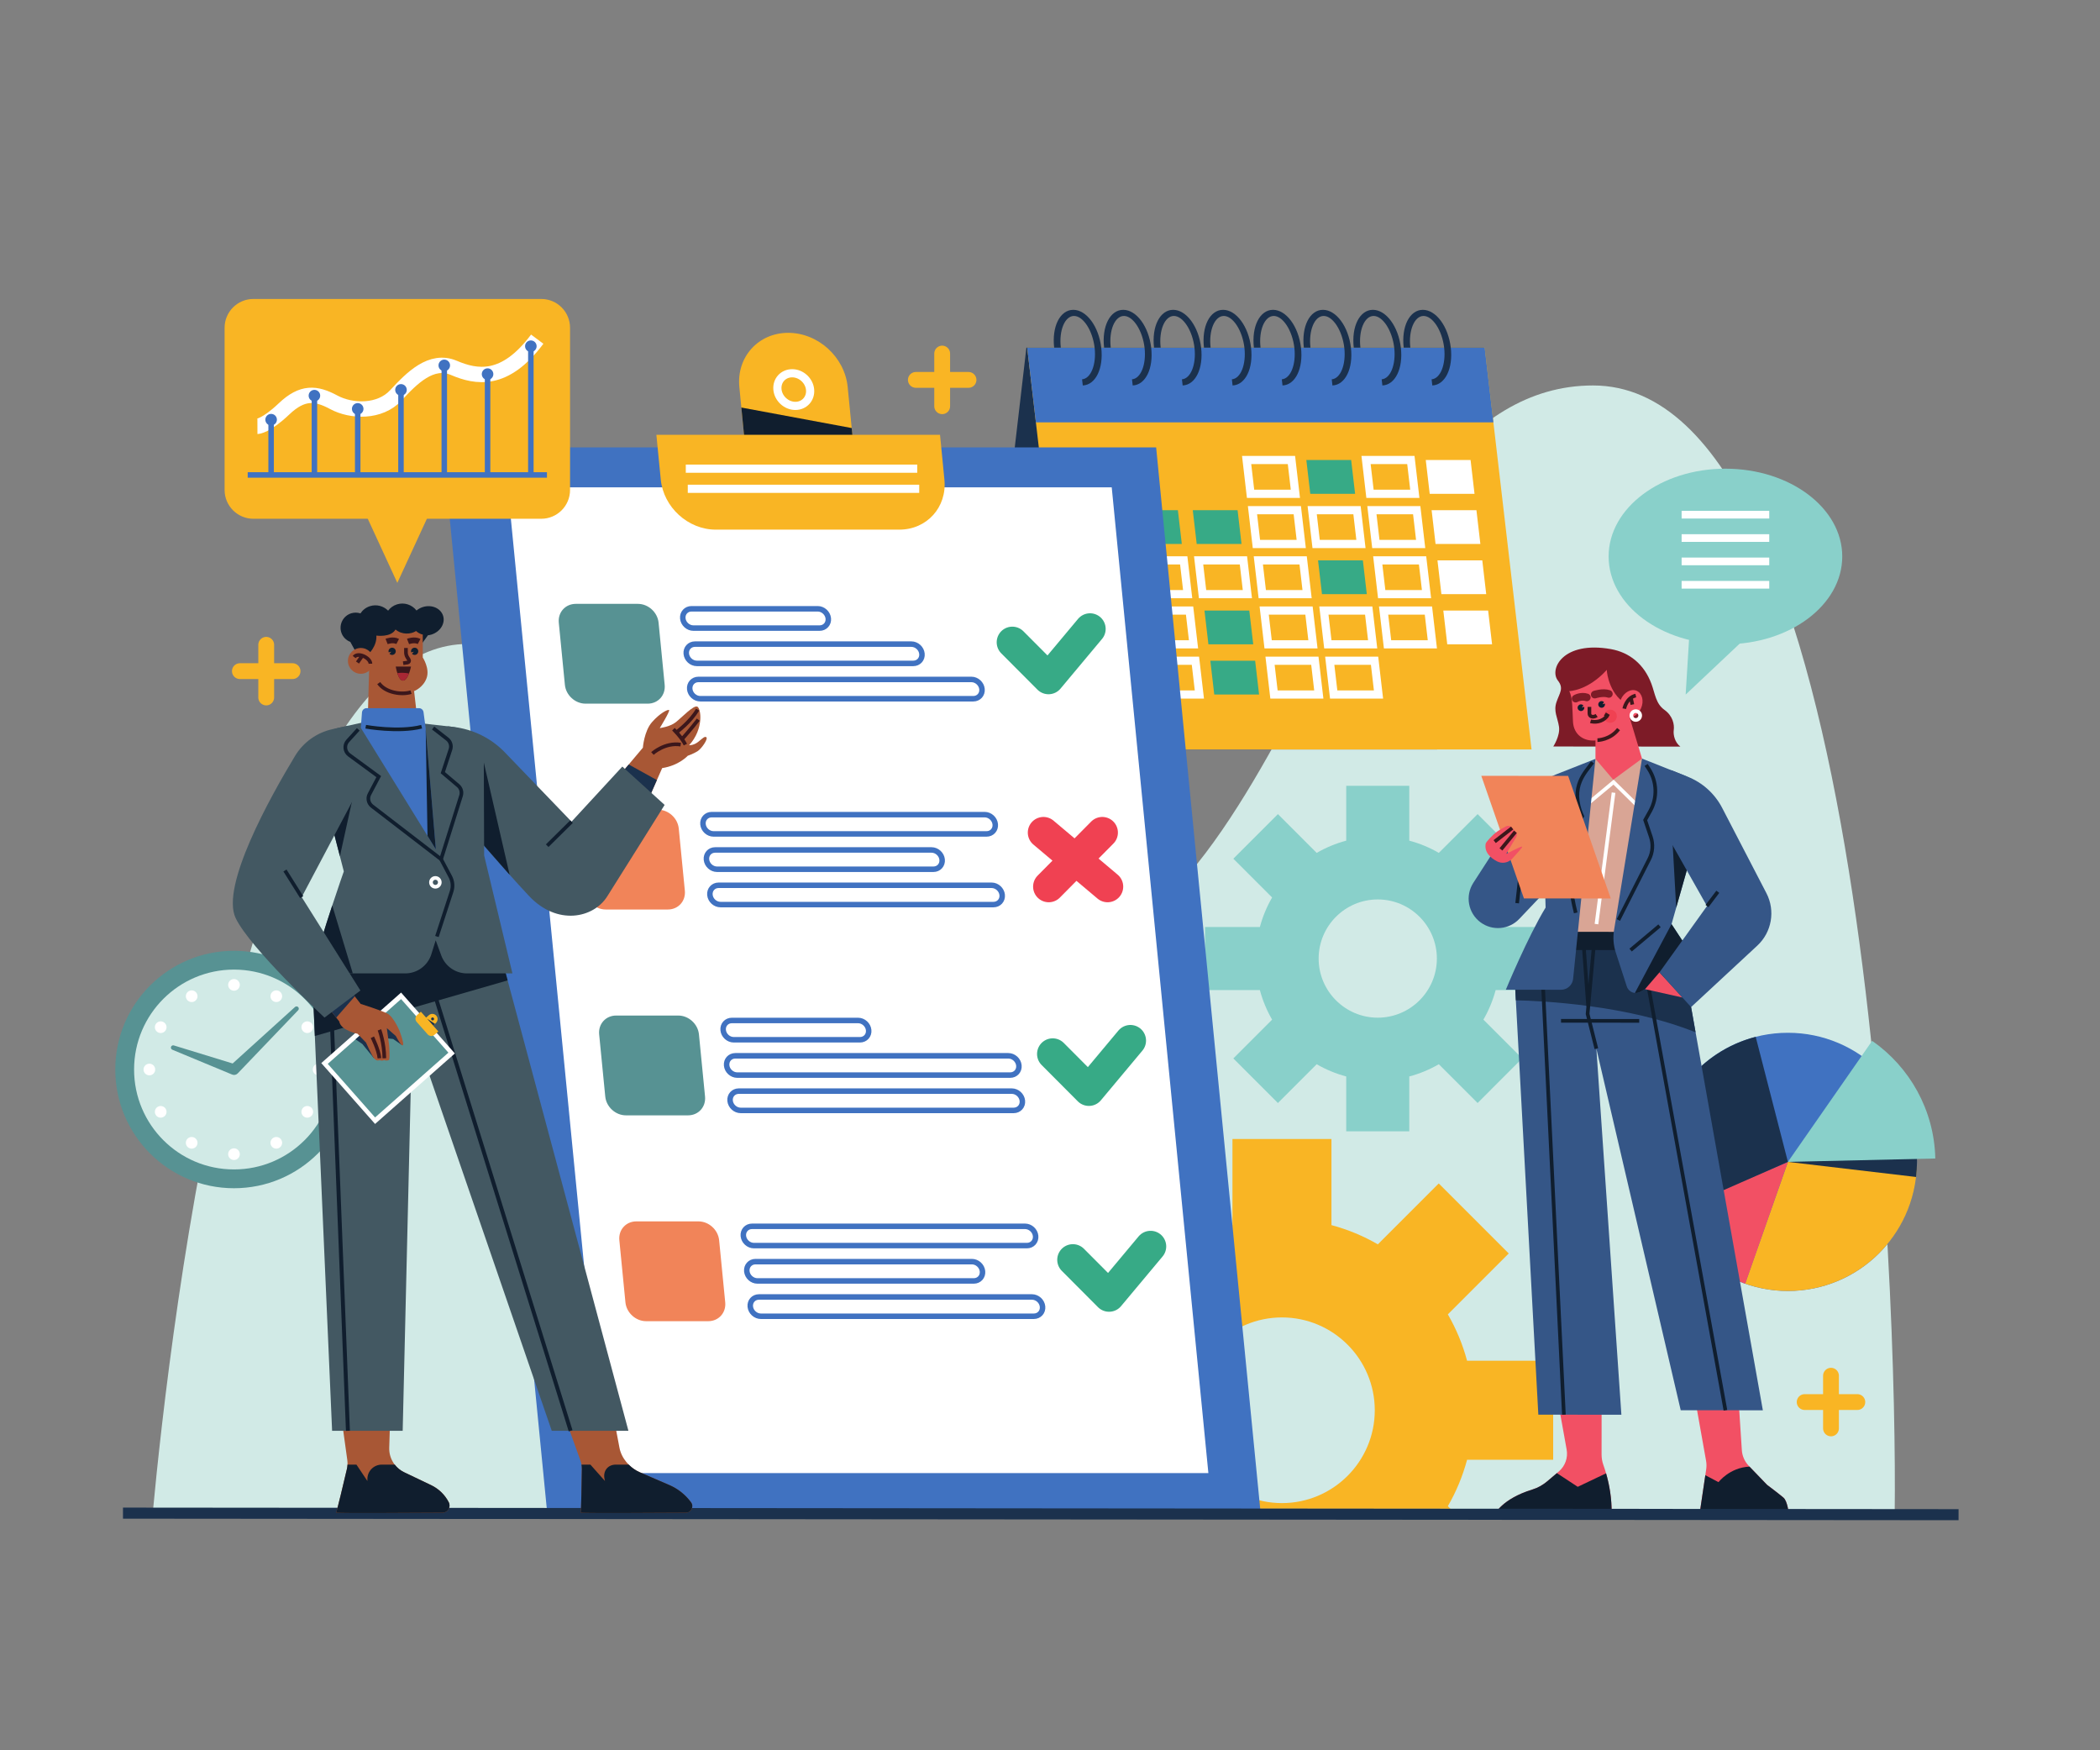 <svg width="480" height="400" viewBox="0 0 480 400" fill="none" xmlns="http://www.w3.org/2000/svg">
<rect x="0" y="0" width="480" height="400" fill="#808080" stroke="none"/>
<path d="M433.073 345.786C433.684 297.516 427.435 88.092 364.123 88.092C304.548 88.092 296.008 220.144 232.903 220.928C169.797 221.711 164.606 147.168 106.889 147.168C56.753 147.168 38.768 304.467 34.909 345.786H433.073Z" fill="#D1EAE6"/>
<path d="M80.615 244.427C80.612 259.411 68.462 271.556 53.478 271.553C38.494 271.55 26.349 259.401 26.352 244.416C26.355 229.432 38.504 217.288 53.488 217.29C68.473 217.293 80.617 229.443 80.615 244.427Z" fill="#579293"/>
<path d="M76.318 244.426C76.316 257.038 66.091 267.259 53.479 267.257C40.867 267.254 30.645 257.029 30.648 244.417C30.651 231.806 40.876 221.584 53.488 221.586C66.099 221.589 76.321 231.815 76.318 244.426Z" fill="#D1EAE6"/>
<path d="M39.733 238.916L53.9 243.265L52.626 243.541L67.431 230.13C67.482 230.084 67.541 230.049 67.605 230.026C67.669 230.003 67.737 229.992 67.806 229.996C67.874 229.999 67.941 230.016 68.002 230.045C68.064 230.074 68.119 230.115 68.165 230.166C68.349 230.369 68.341 230.679 68.155 230.874L54.341 245.303L54.331 245.314C53.996 245.664 53.489 245.753 53.067 245.578L39.381 239.894C39.116 239.783 38.99 239.478 39.1 239.214C39.204 238.965 39.48 238.84 39.733 238.916Z" fill="#579293"/>
<path d="M54.816 225.079C54.816 225.815 54.219 226.411 53.483 226.411C52.747 226.411 52.15 225.815 52.15 225.079C52.15 224.343 52.747 223.746 53.483 223.746C54.219 223.746 54.816 224.343 54.816 225.079ZM54.816 263.764C54.816 264.501 54.219 265.098 53.483 265.098C52.747 265.098 52.15 264.501 52.15 263.764C52.15 263.028 52.747 262.431 53.483 262.431C54.219 262.431 54.816 263.028 54.816 263.764ZM44.966 227.004C45.334 227.641 45.116 228.457 44.479 228.825C43.841 229.193 43.026 228.974 42.657 228.337C42.29 227.699 42.508 226.884 43.145 226.516C43.783 226.147 44.598 226.367 44.966 227.004ZM64.309 260.507C64.677 261.143 64.458 261.959 63.821 262.327C63.184 262.695 62.368 262.476 62 261.839C61.632 261.202 61.85 260.387 62.488 260.019C63.126 259.65 63.941 259.869 64.309 260.507ZM37.398 233.596C38.036 233.964 38.254 234.779 37.887 235.417C37.519 236.054 36.703 236.274 36.066 235.905C35.428 235.537 35.21 234.722 35.578 234.084C35.946 233.446 36.761 233.228 37.398 233.596ZM70.901 252.939C71.538 253.307 71.757 254.122 71.389 254.76C71.021 255.397 70.206 255.615 69.568 255.247C68.93 254.879 68.712 254.064 69.08 253.427C69.448 252.789 70.263 252.571 70.901 252.939ZM34.141 243.089C34.877 243.089 35.474 243.685 35.474 244.421C35.474 245.158 34.877 245.754 34.141 245.754C33.404 245.754 32.808 245.158 32.808 244.421C32.808 243.685 33.404 243.089 34.141 243.089ZM72.826 243.089C73.562 243.089 74.159 243.685 74.159 244.421C74.159 245.158 73.562 245.754 72.826 245.754C72.09 245.754 71.493 245.158 71.493 244.421C71.493 243.685 72.09 243.089 72.826 243.089ZM36.066 252.939C36.703 252.571 37.519 252.789 37.887 253.427C38.254 254.064 38.036 254.879 37.398 255.247C36.761 255.615 35.946 255.397 35.578 254.76C35.21 254.122 35.428 253.307 36.066 252.939ZM69.568 233.596C70.206 233.228 71.021 233.446 71.389 234.084C71.757 234.722 71.538 235.537 70.901 235.905C70.263 236.273 69.448 236.054 69.08 235.417C68.712 234.779 68.93 233.964 69.568 233.596ZM42.657 260.507C43.026 259.869 43.841 259.65 44.479 260.018C45.116 260.387 45.334 261.202 44.966 261.839C44.598 262.476 43.783 262.695 43.145 262.327C42.508 261.959 42.29 261.143 42.657 260.507ZM62 227.004C62.368 226.367 63.184 226.147 63.821 226.516C64.458 226.884 64.677 227.699 64.309 228.337C63.941 228.974 63.126 229.193 62.488 228.825C61.85 228.457 61.632 227.641 62 227.004Z" fill="white"/>
<path d="M438.17 265.53C438.17 281.824 424.96 295.034 408.666 295.034C392.371 295.034 379.162 281.824 379.162 265.53C379.162 249.236 392.371 236.026 408.666 236.026C424.96 236.026 438.17 249.236 438.17 265.53Z" fill="#4072C1"/>
<path d="M408.666 265.53L398.883 293.366C401.945 294.442 405.236 295.034 408.666 295.034C424.616 295.034 437.602 282.375 438.143 266.557L408.666 265.53Z" fill="#F9B524"/>
<path d="M437.962 268.981C438.094 267.848 438.17 266.699 438.17 265.531C438.17 262.868 437.81 260.288 437.149 257.834L408.666 265.531L437.962 268.981Z" fill="#1B314D"/>
<path d="M442.357 264.757C442.105 253.621 436.459 243.823 427.923 237.87L408.666 265.531L442.357 264.757Z" fill="#89D0CA"/>
<path d="M398.907 293.374L408.666 265.531L381.552 277.172C384.797 284.721 391.104 290.64 398.907 293.374Z" fill="#F25064"/>
<path d="M401.303 236.953C388.572 240.223 379.162 251.777 379.162 265.531C379.162 269.752 380.056 273.764 381.653 277.395L408.666 265.531L401.303 236.953ZM223.894 171.272H328.466L339.177 79.45H234.606L223.894 171.272Z" fill="#1B314D"/>
<path d="M350.067 171.272H245.495L234.784 79.45H339.355L350.067 171.272Z" fill="#F9B524"/>
<path d="M341.346 96.52H236.776L234.784 79.45H339.355L341.346 96.52Z" fill="#4072C1"/>
<path d="M327.224 86.687C329.233 86.531 330.54 83.288 330.092 79.455C329.635 75.526 327.477 72.207 325.383 72.207C323.289 72.207 321.906 75.526 322.365 79.455H320.848C320.282 74.605 322.203 70.807 325.22 70.807C328.238 70.807 331.044 74.605 331.609 79.455C332.166 84.222 330.316 87.965 327.388 88.092L327.224 86.687ZM315.81 86.687C317.819 86.531 319.126 83.288 318.679 79.455C318.221 75.526 316.064 72.207 313.97 72.207C311.875 72.207 310.493 75.526 310.951 79.455H309.434C308.869 74.605 310.789 70.807 313.806 70.807C316.824 70.807 319.63 74.605 320.196 79.455C320.752 84.222 318.904 87.965 315.974 88.092L315.81 86.687ZM304.397 86.687C306.406 86.531 307.712 83.288 307.266 79.455C306.807 75.526 304.651 72.207 302.556 72.207C300.462 72.207 299.08 75.526 299.538 79.455H298.021C297.456 74.605 299.376 70.807 302.392 70.807C305.41 70.807 308.217 74.605 308.782 79.455C309.338 84.222 307.49 87.965 304.56 88.092L304.397 86.687ZM292.983 86.687C294.992 86.531 296.299 83.288 295.852 79.455C295.393 75.526 293.237 72.207 291.143 72.207C289.049 72.207 287.666 75.526 288.124 79.455H286.607C286.041 74.605 287.961 70.807 290.979 70.807C293.996 70.807 296.804 74.605 297.369 79.455C297.925 84.222 296.076 87.965 293.147 88.092L292.983 86.687ZM281.57 86.687C283.578 86.531 284.886 83.288 284.438 79.455C283.98 75.526 281.823 72.207 279.729 72.207C277.634 72.207 276.253 75.526 276.711 79.455H275.194C274.628 74.605 276.548 70.807 279.566 70.807C282.583 70.807 285.389 74.605 285.956 79.455C286.511 84.222 284.662 87.965 281.734 88.092L281.57 86.687ZM270.156 86.687C272.165 86.531 273.472 83.288 273.025 79.455C272.567 75.526 270.41 72.207 268.316 72.207C266.221 72.207 264.839 75.526 265.297 79.455H263.78C263.214 74.605 265.135 70.807 268.152 70.807C271.17 70.807 273.976 74.605 274.542 79.455C275.098 84.222 273.249 87.965 270.32 88.092L270.156 86.687ZM258.742 86.687C260.752 86.531 262.058 83.288 261.611 79.455C261.153 75.526 258.997 72.207 256.902 72.207C254.807 72.207 253.425 75.526 253.884 79.455H252.366C251.801 74.605 253.721 70.807 256.739 70.807C259.757 70.807 262.563 74.605 263.128 79.455C263.684 84.222 261.836 87.965 258.906 88.092L258.742 86.687ZM247.329 86.687C249.338 86.531 250.645 83.288 250.198 79.455C249.74 75.526 247.583 72.207 245.489 72.207C243.394 72.207 242.012 75.526 242.471 79.455H240.953C240.387 74.605 242.307 70.807 245.325 70.807C248.342 70.807 251.149 74.605 251.715 79.455C252.271 84.222 250.422 87.965 247.493 88.092L247.329 86.687Z" fill="#1B314D"/>
<path d="M296.088 112.852H285.844L284.944 105.131H295.188L296.088 112.852Z" stroke="white" stroke-width="1.871" stroke-miterlimit="10"/>
<path d="M309.736 112.852H299.492L298.592 105.131H308.835L309.736 112.852Z" fill="#37AA86"/>
<path d="M323.385 112.852H313.141L312.24 105.131H322.484L323.385 112.852Z" stroke="white" stroke-width="1.871" stroke-miterlimit="10"/>
<path d="M337.033 112.852H326.789L325.889 105.131H336.132L337.033 112.852Z" fill="white"/>
<path d="M256.481 124.319H246.238L245.337 116.597H255.58L256.481 124.319Z" stroke="white" stroke-width="1.871" stroke-miterlimit="10"/>
<path d="M270.129 124.319H259.885L258.985 116.597H269.228L270.129 124.319ZM283.777 124.319H273.534L272.633 116.597H282.877L283.777 124.319Z" fill="#37AA86"/>
<path d="M297.425 124.319H287.182L286.282 116.597H296.525L297.425 124.319ZM311.074 124.319H300.83L299.929 116.597H310.173L311.074 124.319ZM324.722 124.319H314.478L313.578 116.597H323.821L324.722 124.319Z" stroke="white" stroke-width="1.871" stroke-miterlimit="10"/>
<path d="M338.371 124.319H328.127L327.226 116.597H337.47L338.371 124.319Z" fill="white"/>
<path d="M257.818 135.786H247.574L246.674 128.065H256.917L257.818 135.786ZM271.467 135.786H261.223L260.323 128.065H270.566L271.467 135.786ZM285.115 135.786H274.871L273.971 128.065H284.214L285.115 135.786ZM298.763 135.786H288.52L287.619 128.065H297.862L298.763 135.786Z" stroke="white" stroke-width="1.871" stroke-miterlimit="10"/>
<path d="M312.411 135.786H302.168L301.268 128.065H311.511L312.411 135.786Z" fill="#37AA86"/>
<path d="M326.06 135.786H315.816L314.915 128.065H325.159L326.06 135.786Z" stroke="white" stroke-width="1.871" stroke-miterlimit="10"/>
<path d="M339.707 135.786H329.464L328.564 128.065H338.807L339.707 135.786Z" fill="white"/>
<path d="M259.156 147.253H248.912L248.012 139.532H258.256L259.156 147.253ZM272.804 147.253H262.56L261.66 139.532H271.903L272.804 147.253Z" stroke="white" stroke-width="1.871" stroke-miterlimit="10"/>
<path d="M286.453 147.253H276.209L275.308 139.532H285.552L286.453 147.253Z" fill="#37AA86"/>
<path d="M300.101 147.253H289.857L288.957 139.532H299.2L300.101 147.253ZM313.749 147.253H303.506L302.605 139.532H312.848L313.749 147.253ZM327.397 147.253H317.154L316.253 139.532H326.497L327.397 147.253Z" stroke="white" stroke-width="1.871" stroke-miterlimit="10"/>
<path d="M341.045 147.253H330.802L329.901 139.532H340.144L341.045 147.253Z" fill="white"/>
<path d="M260.493 158.72H250.25L249.35 150.998H259.593L260.493 158.72ZM274.142 158.72H263.898L262.997 150.998H273.241L274.142 158.72Z" stroke="white" stroke-width="1.871" stroke-miterlimit="10"/>
<path d="M287.79 158.72H277.546L276.646 150.998H286.889L287.79 158.72Z" fill="#37AA86"/>
<path d="M301.439 158.72H291.195L290.294 150.998H300.538L301.439 158.72ZM315.086 158.72H304.843L303.942 150.998H314.186L315.086 158.72Z" stroke="white" stroke-width="1.871" stroke-miterlimit="10"/>
<path d="M328.427 219.064C328.427 226.514 322.365 232.575 314.915 232.575C307.466 232.575 301.404 226.514 301.404 219.064C301.404 211.615 307.466 205.554 314.915 205.554C322.365 205.554 328.427 211.615 328.427 219.064ZM354.395 226.271V211.858H341.862C341.221 209.466 340.279 207.202 339.063 205.107L347.926 196.243L337.737 186.054L328.872 194.917C326.778 193.701 324.513 192.759 322.121 192.119V179.585H307.709V192.119C305.317 192.759 303.053 193.701 300.957 194.917L292.094 186.054L281.905 196.243L290.768 205.107C289.553 207.202 288.609 209.466 287.969 211.858H275.436V226.271H287.969C288.609 228.663 289.553 230.927 290.768 233.023L281.905 241.885L292.094 252.075L300.957 243.212C303.053 244.428 305.317 245.37 307.709 246.01V258.543H322.121V246.01C324.513 245.37 326.778 244.428 328.872 243.212L337.737 252.075L347.926 241.885L339.063 233.023C340.279 230.927 341.221 228.663 341.862 226.271H354.395Z" fill="#89D0CA"/>
<mask id="mask0_32_681" style="mask-type:luminance" maskUnits="userSpaceOnUse" x="206" y="237" width="170" height="109">
<path d="M375.211 345.544H206.89V237.623H375.211V345.544Z" fill="white"/>
</mask>
<g mask="url(#mask0_32_681)">
<path d="M314.234 322.295C314.234 333.992 304.716 343.51 293.017 343.51C281.32 343.51 271.802 333.992 271.802 322.295C271.802 310.597 281.32 301.078 293.017 301.078C304.716 301.078 314.234 310.597 314.234 322.295ZM355.01 333.61V310.979H335.331C334.324 307.222 332.844 303.667 330.936 300.377L344.854 286.459L328.853 270.458L314.935 284.377C311.645 282.468 308.089 280.988 304.333 279.981V260.302H281.703V279.981C277.946 280.988 274.39 282.468 271.1 284.377L257.182 270.458L241.182 286.459L255.1 300.377C253.19 303.667 251.711 307.222 250.705 310.979H231.025V333.61H250.705C251.711 337.366 253.19 340.922 255.1 344.212L241.182 358.13L257.182 374.13L271.1 360.212C274.39 362.121 277.946 363.601 281.703 364.606V384.288H304.333V364.606C308.089 363.601 311.645 362.121 314.935 360.212L328.853 374.13L344.854 358.13L330.936 344.212C332.844 340.922 334.324 337.366 335.331 333.61H355.01Z" fill="#F9B524"/>
</g>
<path d="M288.143 345.786H125.079L101.196 102.245H264.26L288.143 345.786Z" fill="#4072C1"/>
<path d="M276.202 336.657H138.157L116.063 111.373H254.109L276.202 336.657Z" fill="white"/>
<path d="M195.89 110.206H171.128L168.993 88.445C168.323 81.606 173.323 76.063 180.16 76.063C186.999 76.063 193.086 81.606 193.756 88.445L195.89 110.206Z" fill="#F9B524"/>
<path d="M185.161 89.031C185.362 91.09 183.857 92.76 181.798 92.76C179.739 92.76 177.906 91.09 177.703 89.031C177.502 86.972 179.007 85.302 181.067 85.302C183.126 85.302 184.959 86.972 185.161 89.031Z" stroke="white" stroke-width="1.871" stroke-miterlimit="10"/>
<path d="M169.453 93.134L194.676 97.825L195.586 107.11H170.824L169.453 93.134Z" fill="#101E2E"/>
<path d="M205.548 121.04H163.594C157.277 121.04 151.653 115.918 151.034 109.6L150.031 99.373H214.863L215.865 109.6C216.485 115.918 211.866 121.04 205.548 121.04Z" fill="#F9B524"/>
<path d="M156.754 107.11H209.656M157.205 111.707H210.107" stroke="white" stroke-width="1.871" stroke-miterlimit="10"/>
<path d="M148.04 160.812H133.845C131.467 160.812 129.35 158.884 129.117 156.504L127.725 142.31C127.491 139.931 129.23 138.003 131.61 138.003H145.804C148.182 138.003 150.299 139.931 150.533 142.31L151.925 156.504C152.159 158.884 150.419 160.812 148.04 160.812Z" fill="#579293"/>
<path d="M187.338 143.54H158.49C157.273 143.54 156.189 142.552 156.07 141.335C155.95 140.117 156.841 139.13 158.058 139.13H186.905C188.122 139.13 189.206 140.117 189.326 141.335C189.445 142.552 188.555 143.54 187.338 143.54ZM208.743 151.612H159.282C158.064 151.612 156.981 150.626 156.861 149.408C156.742 148.191 157.632 147.203 158.85 147.203H208.311C209.528 147.203 210.612 148.191 210.731 149.408C210.851 150.626 209.961 151.612 208.743 151.612ZM222.469 159.686H160.074C158.856 159.686 157.773 158.698 157.653 157.481C157.534 156.263 158.424 155.276 159.642 155.276H222.037C223.254 155.276 224.338 156.263 224.457 157.481C224.577 158.698 223.686 159.686 222.469 159.686Z" stroke="#4072C1" stroke-width="1.256" stroke-miterlimit="10"/>
<path d="M152.654 207.854H138.459C136.081 207.854 133.963 205.925 133.729 203.546L132.338 189.352C132.105 186.973 133.844 185.045 136.222 185.045H150.417C152.795 185.045 154.913 186.973 155.146 189.352L156.538 203.546C156.771 205.925 155.032 207.854 152.654 207.854Z" fill="#F18459"/>
<path d="M225.499 190.581H163.104C161.886 190.581 160.802 189.594 160.683 188.377C160.563 187.159 161.453 186.172 162.671 186.172H225.066C226.284 186.172 227.368 187.159 227.487 188.377C227.607 189.594 226.717 190.581 225.499 190.581ZM213.357 198.654H163.895C162.677 198.654 161.593 197.667 161.474 196.449C161.355 195.232 162.245 194.244 163.462 194.244H212.924C214.142 194.244 215.226 195.232 215.345 196.449C215.464 197.667 214.574 198.654 213.357 198.654ZM227.082 206.727H164.687C163.469 206.727 162.385 205.74 162.266 204.523C162.146 203.305 163.037 202.318 164.254 202.318H226.649C227.867 202.318 228.951 203.305 229.071 204.523C229.19 205.74 228.3 206.727 227.082 206.727Z" stroke="#4072C1" stroke-width="1.256" stroke-miterlimit="10"/>
<path d="M157.266 254.896H143.072C140.694 254.896 138.576 252.967 138.344 250.588L136.951 236.394C136.718 234.015 138.457 232.086 140.836 232.086H155.03C157.409 232.086 159.526 234.015 159.759 236.394L161.151 250.588C161.385 252.967 159.646 254.896 157.266 254.896Z" fill="#579293"/>
<path d="M196.564 237.623H167.717C166.499 237.623 165.415 236.636 165.296 235.418C165.177 234.201 166.067 233.214 167.285 233.214H196.131C197.349 233.214 198.433 234.201 198.552 235.418C198.672 236.636 197.781 237.623 196.564 237.623ZM230.904 245.696H168.509C167.291 245.696 166.207 244.708 166.088 243.491C165.969 242.274 166.859 241.286 168.077 241.286H230.472C231.689 241.286 232.773 242.274 232.892 243.491C233.012 244.708 232.121 245.696 230.904 245.696ZM231.696 253.769H169.3C168.083 253.769 166.999 252.781 166.879 251.565C166.76 250.346 167.65 249.36 168.868 249.36H231.263C232.481 249.36 233.565 250.346 233.684 251.565C233.803 252.781 232.913 253.769 231.696 253.769Z" stroke="#4072C1" stroke-width="1.256" stroke-miterlimit="10"/>
<path d="M161.88 301.937H147.686C145.307 301.937 143.19 300.008 142.956 297.631L141.564 283.436C141.331 281.058 143.07 279.129 145.449 279.129H159.643C162.022 279.129 164.139 281.058 164.373 283.436L165.765 297.631C165.997 300.008 164.259 301.937 161.88 301.937Z" fill="#F18459"/>
<path d="M234.725 284.664H172.33C171.112 284.664 170.029 283.677 169.909 282.46C169.79 281.242 170.68 280.256 171.897 280.256H234.292C235.51 280.256 236.594 281.242 236.713 282.46C236.833 283.677 235.943 284.664 234.725 284.664ZM222.583 292.738H173.122C171.904 292.738 170.821 291.75 170.701 290.533C170.581 289.315 171.472 288.328 172.689 288.328H222.151C223.368 288.328 224.452 289.315 224.572 290.533C224.691 291.75 223.801 292.738 222.583 292.738ZM236.308 300.81H173.913C172.696 300.81 171.612 299.823 171.493 298.606C171.373 297.388 172.264 296.402 173.481 296.402H235.876C237.094 296.402 238.177 297.388 238.297 298.606C238.416 299.823 237.526 300.81 236.308 300.81Z" stroke="#4072C1" stroke-width="1.256" stroke-miterlimit="10"/>
<path d="M231.387 146.786L239.659 155.084L249.151 143.731M240.614 240.869L248.885 249.168L258.377 237.814M245.227 287.91L253.498 296.209L262.991 284.856" stroke="#37AA86" stroke-width="7.147" stroke-miterlimit="10" stroke-linecap="round" stroke-linejoin="round"/>
<path d="M238.499 190.275L253.161 202.624M251.95 190.275L239.71 202.624" stroke="#F04152" stroke-width="7.147" stroke-miterlimit="10" stroke-linecap="round" stroke-linejoin="round"/>
<path d="M366.084 320.81L366.075 332.397C366.074 333.223 366.212 334.039 366.492 334.817C367.194 336.764 368.516 341.141 368.358 346.124L341.656 346.102C341.656 346.102 343.218 342.566 350.29 340.396C351.547 340.01 352.701 339.344 353.701 338.492L356.306 336.275C357.747 335.048 358.428 333.149 358.093 331.288L356.21 320.802L366.084 320.81Z" fill="#F25064"/>
<path d="M367.103 336.705L360.628 339.79L355.854 336.66L353.701 338.492C352.701 339.344 351.547 340.01 350.29 340.395C343.218 342.566 341.656 346.102 341.656 346.102L368.358 346.124C368.476 342.387 367.763 338.99 367.103 336.705Z" fill="#101E2E"/>
<path d="M387.64 320.828L389.958 333.828C390.074 334.477 390.083 335.14 389.987 335.792L388.454 346.14L408.898 346.158C408.898 346.158 408.622 343.098 407.65 342.263C406.677 341.428 403.898 339.338 403.898 339.338L399.725 335.005C398.785 334.029 398.221 332.751 398.134 331.399L397.446 320.837L387.64 320.828Z" fill="#F25064"/>
<path d="M399.883 335.169C395.306 335.399 392.806 338.722 392.806 338.722L389.788 337.137L388.454 346.14L408.898 346.158C408.898 346.158 408.622 343.098 407.65 342.263C406.677 341.428 403.898 339.338 403.898 339.338L399.883 335.169Z" fill="#101E2E"/>
<path d="M355.909 182.805L364.679 173.426L375.318 173.365L381.256 182.827L376.206 214.191L356.405 214.174L355.909 182.805Z" fill="#D9A595"/>
<path d="M362.724 183.82L368.813 178.749L376.038 185.847M368.811 181.147L364.908 211.184" stroke="white" stroke-width="0.838" stroke-miterlimit="10"/>
<path d="M386.536 230.152L402.938 322.302L384.163 322.286L364.884 239.66L370.603 323.317L351.619 323.302L346.349 226.189L354.997 214.335L382.237 215.054L386.536 230.152Z" fill="#355687"/>
<path d="M386.536 230.151L382.237 215.053L354.997 214.335L346.349 226.188L346.48 228.606C352.39 228.727 371.858 229.618 387.562 235.921L386.536 230.151Z" fill="#1B314D"/>
<path d="M364.884 239.66L362.88 231.715L364.296 216.226M356.805 233.29L374.678 233.306M362.002 216.223L363.025 230.132M352.538 222.196L357.461 323.306M376.2 222.215L394.385 322.295" stroke="#101E2E" stroke-width="0.838" stroke-miterlimit="10"/>
<path d="M380.594 217.133L354.49 217.111L354.493 212.949L380.598 212.971L380.594 217.133Z" fill="#101E2E"/>
<path d="M368.195 148.342C372.475 149.101 375.816 151.82 377.47 156.278C378.304 158.521 378.458 160.816 380.438 162.226C382.419 163.636 382.73 165.67 382.573 166.817C382.415 167.964 382.832 169.686 384.082 170.625L355.033 170.601C355.033 170.601 356.652 168.151 356.341 166.065C356.03 163.979 355.04 162.57 355.772 160.432C356.505 158.294 357.493 157.333 356.089 155.529C354.057 152.921 357.244 146.404 368.195 148.342Z" fill="#7D1B27"/>
<path d="M367.269 153.088C367.268 153.992 368.029 159.139 372.199 161.159L372.51 164.044L375.318 173.365L368.743 178.192L364.679 173.426L364.683 169.219C361.971 169.459 359.712 167.89 359.54 164.969C359.369 162.048 359.51 159.513 358.676 157.948C358.676 157.948 362.919 157.882 367.269 153.088Z" fill="#F25064"/>
<path d="M369.558 163.68C369.558 164.505 368.888 165.175 368.064 165.175C367.238 165.175 366.568 164.505 366.568 163.68C366.568 162.854 367.238 162.184 368.064 162.184C368.888 162.184 369.558 162.854 369.558 163.68Z" fill="#F04152"/>
<path d="M365.126 169.149C365.126 169.149 368.047 169.126 369.952 166.624" stroke="#3C171B" stroke-width="0.838" stroke-miterlimit="10"/>
<path d="M375.088 161.883C374.359 163.535 372.736 164.418 371.463 163.855C370.189 163.293 369.747 161.499 370.476 159.848C371.205 158.196 372.829 157.313 374.102 157.876C375.376 158.438 375.818 160.232 375.088 161.883Z" fill="#F25064"/>
<path d="M371.26 161.957C371.26 161.957 371.731 159.455 373.896 158.96M373.112 161.02L372.783 159.47" stroke="#3C171B" stroke-width="0.838" stroke-miterlimit="10"/>
<path d="M374.901 163.525C374.9 164.082 374.448 164.533 373.891 164.532C373.335 164.532 372.883 164.08 372.884 163.523C372.884 162.967 373.337 162.515 373.893 162.515C374.45 162.516 374.902 162.968 374.901 163.525Z" stroke="white" stroke-width="0.838" stroke-miterlimit="10"/>
<path d="M361.57 161.702L361.905 161.216C361.738 161.042 361.501 160.939 361.244 160.98C360.827 161.045 360.541 161.438 360.608 161.855C360.674 162.273 361.067 162.557 361.484 162.491C361.901 162.425 362.185 162.033 362.119 161.615C362.114 161.585 362.096 161.56 362.088 161.531L361.57 161.702ZM366.291 160.953L366.627 160.466C366.46 160.292 366.222 160.19 365.965 160.23C365.547 160.296 365.263 160.688 365.33 161.105C365.396 161.522 365.787 161.807 366.204 161.741C366.622 161.674 366.907 161.282 366.84 160.866C366.836 160.834 366.817 160.81 366.809 160.782L366.291 160.953Z" fill="#101E2E"/>
<path d="M363.299 161.551C363.299 161.551 363.315 162.368 363.297 163.046C363.279 163.725 364.078 164.09 364.948 163.517M363.556 164.837C364.321 165.064 366.215 165.169 367.416 163.519M366.848 163.189L367.73 163.728" stroke="#3C171B" stroke-width="0.838" stroke-miterlimit="10"/>
<path d="M364.517 158.736C364.517 158.736 366.413 158.111 367.734 158.582M360.153 159.653C360.153 159.653 361.371 158.942 362.692 159.377" stroke="#7D1B27" stroke-width="1.755" stroke-miterlimit="10" stroke-linecap="round" stroke-linejoin="round"/>
<path d="M375.318 173.365L368.924 212.571C368.647 214.266 368.78 216.004 369.31 217.638L371.84 225.442C372.265 226.751 373.787 227.337 374.979 226.649L387.483 219.443L382.066 211.199L389.241 185.9C390.256 182.323 388.4 178.559 384.944 177.187L375.318 173.365Z" fill="#355687"/>
<path d="M379.319 211.578L372.708 217.127M376.261 174.81L376.862 175.734C378.742 178.621 378.872 182.31 377.199 185.321L376.037 187.412L377.334 191.253C377.615 192.085 377.727 192.965 377.664 193.841C377.601 194.716 377.364 195.571 376.966 196.354L369.915 210.25" stroke="#101E2E" stroke-width="0.838" stroke-miterlimit="10"/>
<path d="M382.066 211.199L373.694 226.92C374.123 226.962 374.57 226.885 374.979 226.649L387.483 219.443L382.066 211.199ZM382.257 191.763L383.133 207.436L386.318 196.207L382.257 191.763Z" fill="#101E2E"/>
<path d="M376.004 226.059L384.542 227.963L379.31 222.218L376.004 226.059Z" fill="#F25064"/>
<path d="M364.679 173.426L359.57 223.696C359.425 225.117 358.227 226.199 356.798 226.197L344.191 226.187C344.191 226.187 349.207 214.074 353.281 207.411L353.18 203.769L347.255 210.009C344.918 212.472 341.108 212.798 338.387 210.769C335.557 208.659 334.848 204.718 336.764 201.754L349.564 181.956C351.012 179.717 353.124 177.986 355.605 177.007L364.679 173.426Z" fill="#355687"/>
<path d="M364 174.207C362.538 176.396 358.624 179.679 361.643 186.514C358.509 192.039 357.877 199.492 360.164 208.623M346.78 206.406L347.93 196.15" stroke="#101E2E" stroke-width="0.838" stroke-miterlimit="10"/>
<path d="M368.176 205.338L348.325 205.322L338.584 177.305L358.436 177.321L368.176 205.338Z" fill="#F18459"/>
<path d="M381.074 190.997L390.17 207.068L379.31 222.218L386.536 230.151L401.669 216.108C404.98 213.036 405.833 208.13 403.751 204.12L393.64 184.635C391.956 181.389 389.157 178.858 385.758 177.509L382.075 176.047L381.074 190.997Z" fill="#355687"/>
<path d="M390.17 207.068L392.642 203.802" stroke="#101E2E" stroke-width="0.838" stroke-miterlimit="10"/>
<path d="M339.603 192.727C339.645 192.528 340.986 190.903 342.213 190.043C342.927 189.543 343.738 189.104 344.291 188.825C344.679 188.629 345.15 188.714 345.449 189.03L346.444 190.079C346.592 190.235 346.685 190.435 346.71 190.649C346.734 190.863 346.687 191.079 346.578 191.264L344.27 195.155C344.27 195.155 347.686 193.333 347.921 193.49C348.061 193.583 346.756 195.043 345.672 196.215C344.77 197.193 343.319 197.461 342.146 196.834C340.718 196.071 339.175 194.753 339.603 192.727Z" fill="#F25064"/>
<path d="M341.638 192.337L345.637 189.228M343.07 194.112L346.379 190.092" stroke="#3C171B" stroke-width="0.838" stroke-miterlimit="10"/>
<path d="M28.11 345.804L447.672 346.158" stroke="#1B314D" stroke-width="2.529" stroke-miterlimit="10"/>
<path d="M101.279 140.727C100.733 138.991 98.66 138.097 96.648 138.731C96.094 138.905 95.61 139.183 95.201 139.522C94.183 138.206 92.421 137.591 90.742 138.119C89.899 138.385 89.206 138.9 88.711 139.555C87.669 138.5 86.089 138.049 84.577 138.526C83.64 138.82 82.886 139.422 82.387 140.183C81.722 139.965 80.988 139.938 80.271 140.164C78.444 140.739 77.429 142.686 78.004 144.514C78.334 145.561 79.12 146.326 80.07 146.694L82.812 151.685L95.519 148.381L97.812 145.187C98.082 145.156 98.355 145.103 98.627 145.018C100.638 144.384 101.826 142.463 101.279 140.727Z" fill="#101E2E"/>
<path d="M141.17 177.727L146.942 170.877C146.942 170.877 147.22 167.088 149.027 165.036C150.836 162.984 152.574 162.116 152.922 162.255C153.27 162.393 150.801 166.392 150.801 166.392C150.801 166.392 153.13 166.114 154.486 165.036C155.842 163.959 158.554 161.073 159.389 161.49C160.224 161.907 160.953 166.496 157.511 170.321C157.511 170.321 158.554 170.35 159.528 169.588C160.501 168.826 161.093 168.131 161.475 168.513C161.857 168.896 160.362 171.121 159.389 171.711C158.415 172.303 157.198 172.72 157.198 172.72C157.198 172.72 155.209 174.945 151.354 175.536L148.089 182.942L141.17 177.727Z" fill="#A85735"/>
<path d="M154.602 167.357C154.602 167.357 157.833 165.01 159.45 162.168M155.956 168.843C155.956 168.843 158.172 166.366 159.606 164.462" stroke="#3C171B" stroke-width="0.838" stroke-miterlimit="10"/>
<path d="M153.922 166.653C153.922 166.653 155.799 168.452 156.66 170.173M149.123 172.195C149.123 172.195 151.992 169.599 155.59 170.173" stroke="#3C171B" stroke-width="0.838" stroke-miterlimit="10"/>
<path d="M143.711 174.711L141.17 177.727L148.089 182.942L150.147 178.272L143.711 174.711Z" fill="#1B314D"/>
<path d="M115.411 171.958L130.635 187.775L142.248 175.189L151.914 183.95C151.914 183.95 141.903 199.952 138.774 204.89C135.644 209.827 127.367 211.625 120.9 204.742C114.889 198.343 105.463 187.288 105.463 187.288L102.305 165.981L103.599 166.127C108.096 166.635 112.274 168.698 115.411 171.958Z" fill="#435862"/>
<path d="M110.584 174.238L116.486 199.911L108.242 190.521L110.584 174.238Z" fill="#101E2E"/>
<path d="M89.191 323.65L88.967 330.856C88.892 333.238 90.232 335.438 92.382 336.465L98.546 339.409C100.281 340.238 101.697 341.613 102.577 343.323C103.135 344.409 102.356 345.704 101.133 345.711C94.294 345.758 76.646 345.861 76.814 345.693C76.983 345.524 78.654 338.442 79.286 335.746C79.445 335.066 79.477 334.364 79.382 333.673L77.996 323.65H89.191ZM140.225 323.65L141.591 330.856C142.043 333.238 143.868 335.438 146.246 336.465L153.059 339.409C154.978 340.238 156.697 341.613 157.954 343.323C158.679 344.311 157.982 345.705 156.757 345.713C149.738 345.761 132.585 345.859 132.714 345.693C132.846 345.524 132.953 338.442 132.99 335.746C132.999 335.066 132.877 334.365 132.628 333.673L129.03 323.65H140.225Z" fill="#A85735"/>
<path d="M114.99 220.179L143.639 326.987H126.115L94.233 234.362L92.043 326.987H75.91L71.338 222.456L99.622 209.27L114.99 220.179Z" fill="#435862"/>
<path d="M116.029 224.055L71.964 236.763L71.338 222.456L99.622 209.27L114.99 220.179L116.029 224.055Z" fill="#101E2E"/>
<path d="M96.632 218.44L130.427 326.987" stroke="#101E2E" stroke-width="0.904" stroke-miterlimit="10"/>
<path d="M98.595 218.065L99.587 214.884L100.858 218.354C101.761 220.818 104.106 222.457 106.729 222.457H117.127L110.661 195.493L110.584 174.238C110.568 170.062 107.428 166.56 103.279 166.091L93.946 165.036H83.228L77.306 166.347C73.588 167.17 71.293 170.911 72.246 174.598L78.587 199.144C78.587 199.144 73.163 214.529 71.338 222.457H92.626C95.362 222.457 97.78 220.677 98.595 218.065Z" fill="#435862"/>
<path d="M80.499 182.942L77.693 195.684L75.42 186.882L80.499 182.942Z" fill="#101E2E"/>
<path d="M75.42 222.456L79.526 326.987" stroke="#101E2E" stroke-width="0.904" stroke-miterlimit="10"/>
<path d="M130.635 187.775L125.073 193.269" stroke="#101E2E" stroke-width="0.838" stroke-miterlimit="10"/>
<path d="M71.338 222.457H80.639L75.942 206.931C74.293 211.927 72.308 218.244 71.338 222.457Z" fill="#101E2E"/>
<path d="M100.817 196.358L102.928 200.342C103.202 200.86 103.369 201.427 103.419 202.01C103.469 202.594 103.402 203.181 103.221 203.738L99.867 214.025" stroke="#101E2E" stroke-width="0.838" stroke-miterlimit="10"/>
<path d="M100.526 201.647C100.526 202.204 100.074 202.655 99.517 202.655C98.961 202.655 98.509 202.204 98.509 201.647C98.509 201.091 98.961 200.639 99.517 200.639C100.074 200.639 100.526 201.091 100.526 201.647Z" stroke="white" stroke-width="0.838" stroke-miterlimit="10"/>
<path d="M85.729 256.864L73.437 242.949L91.678 226.836L103.969 240.751L85.729 256.864Z" fill="white"/>
<path d="M85.733 255.374L74.915 243.128L91.673 228.324L102.492 240.571L85.733 255.374Z" fill="#579293"/>
<path d="M98.995 234.371L99.572 233.861C100.022 233.463 100.169 232.785 99.847 232.276C99.439 231.627 98.57 231.521 98.02 232.008L97.395 232.56L96.201 231.208L95.341 231.968C94.877 232.377 94.833 233.086 95.242 233.549L97.746 236.384C98.157 236.848 98.865 236.892 99.328 236.482L100.189 235.722L98.995 234.371Z" fill="#F9B524"/>
<path d="M97.629 232.805L99.005 234.362L99.425 233.99L97.629 232.805ZM99.107 233.114C99.073 233.144 99.034 233.167 98.992 233.182C98.949 233.196 98.904 233.203 98.86 233.2C98.815 233.197 98.771 233.185 98.731 233.166C98.69 233.146 98.654 233.119 98.625 233.085C98.595 233.051 98.572 233.012 98.558 232.97C98.543 232.927 98.537 232.883 98.54 232.838C98.542 232.793 98.554 232.749 98.573 232.709C98.593 232.669 98.621 232.633 98.654 232.603C98.722 232.546 98.81 232.518 98.899 232.525C98.987 232.532 99.07 232.573 99.129 232.639C99.188 232.706 99.218 232.792 99.214 232.881C99.21 232.97 99.172 233.054 99.107 233.114ZM85.503 241.875L82.832 238.603L81.262 237.521L87.849 231.702L91.173 235.881L91.909 238.864L89.862 237.447L86.147 237.051L85.503 241.875Z" fill="#1B314D"/>
<path d="M102.577 343.323C101.697 341.613 100.281 340.238 98.546 339.409L92.382 336.465C91.519 336.053 90.794 335.445 90.231 334.717H87.266C85.449 334.717 83.976 336.19 83.976 338.007V338.461L81.473 334.717H79.429C79.413 335.064 79.365 335.408 79.286 335.746C78.654 338.442 76.983 345.524 76.814 345.693C76.646 345.861 94.294 345.758 101.133 345.711C102.356 345.704 103.135 344.409 102.577 343.323ZM156.757 345.713C157.982 345.705 158.679 344.311 157.954 343.323C156.697 341.613 154.978 340.238 153.059 339.409L146.246 336.465C145.291 336.053 144.432 335.445 143.708 334.717H140.744C138.926 334.717 137.778 336.19 138.18 338.007L138.28 338.461L134.95 334.717H132.906C132.966 335.057 132.994 335.401 132.99 335.746C132.953 338.442 132.846 345.524 132.714 345.693C132.585 345.859 149.738 345.761 156.757 345.713Z" fill="#101E2E"/>
<path d="M84.08 149.633C84.08 149.633 86.201 147.756 86.027 145.253C86.027 145.253 89.331 145.74 90.408 143.862C91.869 145.113 93.92 144.974 95.102 144.21C95.971 144.974 96.632 145.009 96.632 145.009V150.259C96.632 150.259 98.301 152.797 97.501 154.988C96.701 157.178 94.65 157.943 94.65 157.943L95.311 163.645H84.08L84.394 151.963L84.08 149.633Z" fill="#A85735"/>
<path d="M89.628 148.022C89.171 148.022 88.799 148.392 88.799 148.849C88.799 148.934 88.824 149.01 88.847 149.087L89.451 148.934L89.03 149.416C89.181 149.575 89.391 149.677 89.628 149.677C90.085 149.677 90.456 149.306 90.456 148.849C90.456 148.392 90.085 148.022 89.628 148.022ZM94.774 148.022C94.318 148.022 93.946 148.392 93.946 148.849C93.946 148.934 93.971 149.01 93.995 149.087L94.598 148.934L94.177 149.416C94.328 149.575 94.538 149.677 94.774 149.677C95.232 149.677 95.602 149.306 95.602 148.849C95.602 148.392 95.232 148.022 94.774 148.022Z" fill="#101E2E"/>
<path d="M92.79 148.086V149.101C92.79 149.49 92.898 149.872 93.104 150.202L93.461 150.776C93.62 151.033 93.464 151.369 93.165 151.413L92.147 151.563" stroke="#3C171B" stroke-width="0.838" stroke-miterlimit="10"/>
<path d="M88.366 146.6C88.366 146.6 89.808 146.027 90.899 146.6M93.264 146.6C93.264 146.6 94.706 146.027 95.797 146.6" stroke="#3C171B" stroke-width="1.317" stroke-miterlimit="10"/>
<path d="M93.946 152.337H90.456C90.456 152.337 90.974 155.622 92.146 155.544C93.32 155.466 93.946 152.337 93.946 152.337Z" fill="#3C171B"/>
<path d="M91.921 153.754C91.54 153.754 91.171 153.782 90.817 153.832C91.091 154.688 91.526 155.586 92.147 155.544C92.734 155.506 93.183 154.703 93.487 153.91C92.972 153.806 92.447 153.754 91.921 153.754Z" fill="#A92734"/>
<path d="M93.946 158.178C91.834 158.856 88.13 158.334 86.567 156.118" stroke="#3C171B" stroke-width="0.838" stroke-miterlimit="10"/>
<path d="M83.795 161.837H95.756C96.287 161.837 96.737 162.231 96.806 162.758L97.257 166.149L99.622 194.103L82.472 166.341L82.738 162.818C82.779 162.265 83.24 161.837 83.795 161.837Z" fill="#4072C1"/>
<path d="M83.594 166.079C83.594 166.079 91.104 167.435 96.371 166.079" stroke="#101E2E" stroke-width="0.838" stroke-miterlimit="10"/>
<path d="M80.217 226.577L82.443 229.428C82.443 229.428 86.893 230.819 88.458 231.584C90.022 232.349 91.343 235.652 91.343 235.652C91.343 235.652 92.491 238.677 92.074 238.886C91.656 239.095 90.474 236.765 90.474 236.765L88.422 234.957L88.945 238.899C88.945 238.899 89.205 242.128 88.875 242.258C88.214 242.518 87.814 242.258 87.814 242.258C87.814 242.258 87.328 242.529 86.841 242.289C86.041 242.467 85.919 242.258 85.502 241.875C85.085 241.493 83.659 238.259 83.659 238.259L81.712 236.243C81.712 236.243 77.888 235.513 77.54 233.427L75.42 230.749L80.217 226.577Z" fill="#A85735"/>
<path d="M86.728 235.356C86.728 235.356 87.823 238.251 87.849 241.85M85.112 237.051C85.112 237.051 86.545 239.894 86.728 241.85" stroke="#3C171B" stroke-width="0.838" stroke-miterlimit="10"/>
<path d="M81.095 227.701L76.85 232.556L75.42 230.749L80.217 226.577L81.095 227.701Z" fill="#1B314D"/>
<path d="M75.957 166.645L79.526 165.855L80.951 182.351L68.956 205.019L82.377 226.368L74.171 232.556C74.171 232.556 57.164 216.725 53.866 209.818C50.387 202.529 61.747 182.169 67.445 172.748C69.329 169.634 72.403 167.431 75.957 166.645Z" fill="#435862"/>
<path d="M65.132 198.936L68.956 205.02M98.996 166.381L102.229 168.896C102.953 169.459 103.245 170.416 102.957 171.286L101.216 176.579L104.712 179.543C105.038 179.818 105.275 180.184 105.393 180.594C105.512 181.004 105.507 181.44 105.379 181.847L100.817 196.358L85.043 184.23C84.206 183.586 83.954 182.433 84.448 181.499L86.567 177.483L79.813 172.529C78.774 171.768 78.624 170.275 79.49 169.321L81.89 166.682" stroke="#101E2E" stroke-width="0.838" stroke-miterlimit="10"/>
<path d="M97.303 166.682L97.718 191.021L99.622 194.103L97.303 166.682Z" fill="#101E2E"/>
<path d="M85.419 151.033C85.419 152.66 84.1 153.98 82.472 153.98C80.845 153.98 79.526 152.66 79.526 151.033C79.526 149.406 80.845 148.087 82.472 148.087C84.1 148.087 85.419 149.406 85.419 151.033Z" fill="#A85735"/>
<path d="M80.951 150.155C81.89 148.938 84.665 150.385 84.671 151.685M81.716 151.407L82.811 149.839" stroke="#3C171B" stroke-width="0.838" stroke-miterlimit="10"/>
<path d="M60.85 147.358V159.397M66.87 153.377H54.831M215.356 80.798V92.837M221.375 86.818H209.336M418.513 314.4V326.439M424.533 320.419H412.494" stroke="#F9B524" stroke-width="3.615" stroke-miterlimit="10" stroke-linecap="round" stroke-linejoin="round"/>
<path d="M421.086 127.173C421.086 138.254 409.132 147.236 394.385 147.236C379.637 147.236 367.683 138.254 367.683 127.173C367.683 116.093 379.637 107.11 394.385 107.11C409.132 107.11 421.086 116.093 421.086 127.173Z" fill="#89D0CA"/>
<path d="M386.318 142.099L385.293 158.736L402.938 142.099H386.318Z" fill="#89D0CA"/>
<path d="M384.37 117.625H404.399M384.37 122.962H404.399M384.37 128.3H404.399M384.37 133.639H404.399" stroke="white" stroke-width="1.755" stroke-miterlimit="10"/>
<path d="M123.714 118.556H57.92C54.285 118.556 51.337 115.609 51.337 111.974V74.906C51.337 71.27 54.285 68.323 57.92 68.323H123.714C127.35 68.323 130.297 71.27 130.297 74.906V111.974C130.297 115.609 127.35 118.556 123.714 118.556Z" fill="#F9B524"/>
<path d="M83.362 117.035H98.273L90.817 133.206L83.362 117.035Z" fill="#F9B524"/>
<path d="M58.84 97.429C58.84 97.429 60.733 97.421 64.924 93.44C69.116 89.459 72.226 89.75 76.282 91.935C80.339 94.121 86.828 94.306 90.479 90.352C94.13 86.399 98.592 81.883 103.729 84.068C108.868 86.254 115.358 87.471 122.794 77.512" stroke="white" stroke-width="3.511" stroke-miterlimit="10"/>
<path d="M61.972 95.908V108.542M71.867 90.388V108.542M81.761 93.44V108.542M91.654 89.099V108.542M101.549 83.505V108.542M111.443 85.497V108.542M121.338 79.121V108.542M56.618 108.542H125.016" stroke="#4072C1" stroke-width="1.256" stroke-miterlimit="10"/>
<path d="M122.658 79.121C122.658 79.85 122.066 80.441 121.338 80.441C120.608 80.441 120.017 79.85 120.017 79.121C120.017 78.391 120.608 77.8 121.338 77.8C122.066 77.8 122.658 78.391 122.658 79.121ZM112.763 85.497C112.763 86.226 112.172 86.817 111.444 86.817C110.714 86.817 110.123 86.226 110.123 85.497C110.123 84.768 110.714 84.177 111.444 84.177C112.172 84.177 112.763 84.768 112.763 85.497ZM102.869 83.505C102.869 84.234 102.278 84.825 101.549 84.825C100.82 84.825 100.229 84.234 100.229 83.505C100.229 82.776 100.82 82.185 101.549 82.185C102.278 82.185 102.869 82.776 102.869 83.505ZM92.975 89.099C92.975 89.828 92.384 90.419 91.654 90.419C90.926 90.419 90.334 89.828 90.334 89.099C90.334 88.369 90.926 87.778 91.654 87.778C92.384 87.778 92.975 88.369 92.975 89.099ZM83.081 93.44C83.081 94.168 82.49 94.76 81.761 94.76C81.031 94.76 80.44 94.168 80.44 93.44C80.44 92.71 81.031 92.119 81.761 92.119C82.49 92.119 83.081 92.71 83.081 93.44ZM73.187 90.419C73.187 91.148 72.596 91.739 71.867 91.739C71.137 91.739 70.546 91.148 70.546 90.419C70.546 89.69 71.137 89.099 71.867 89.099C72.596 89.099 73.187 89.69 73.187 90.419ZM63.292 95.908C63.292 96.636 62.702 97.228 61.972 97.228C61.243 97.228 60.652 96.636 60.652 95.908C60.652 95.178 61.243 94.588 61.972 94.588C62.702 94.588 63.292 95.178 63.292 95.908Z" fill="#4072C1"/>
</svg>
